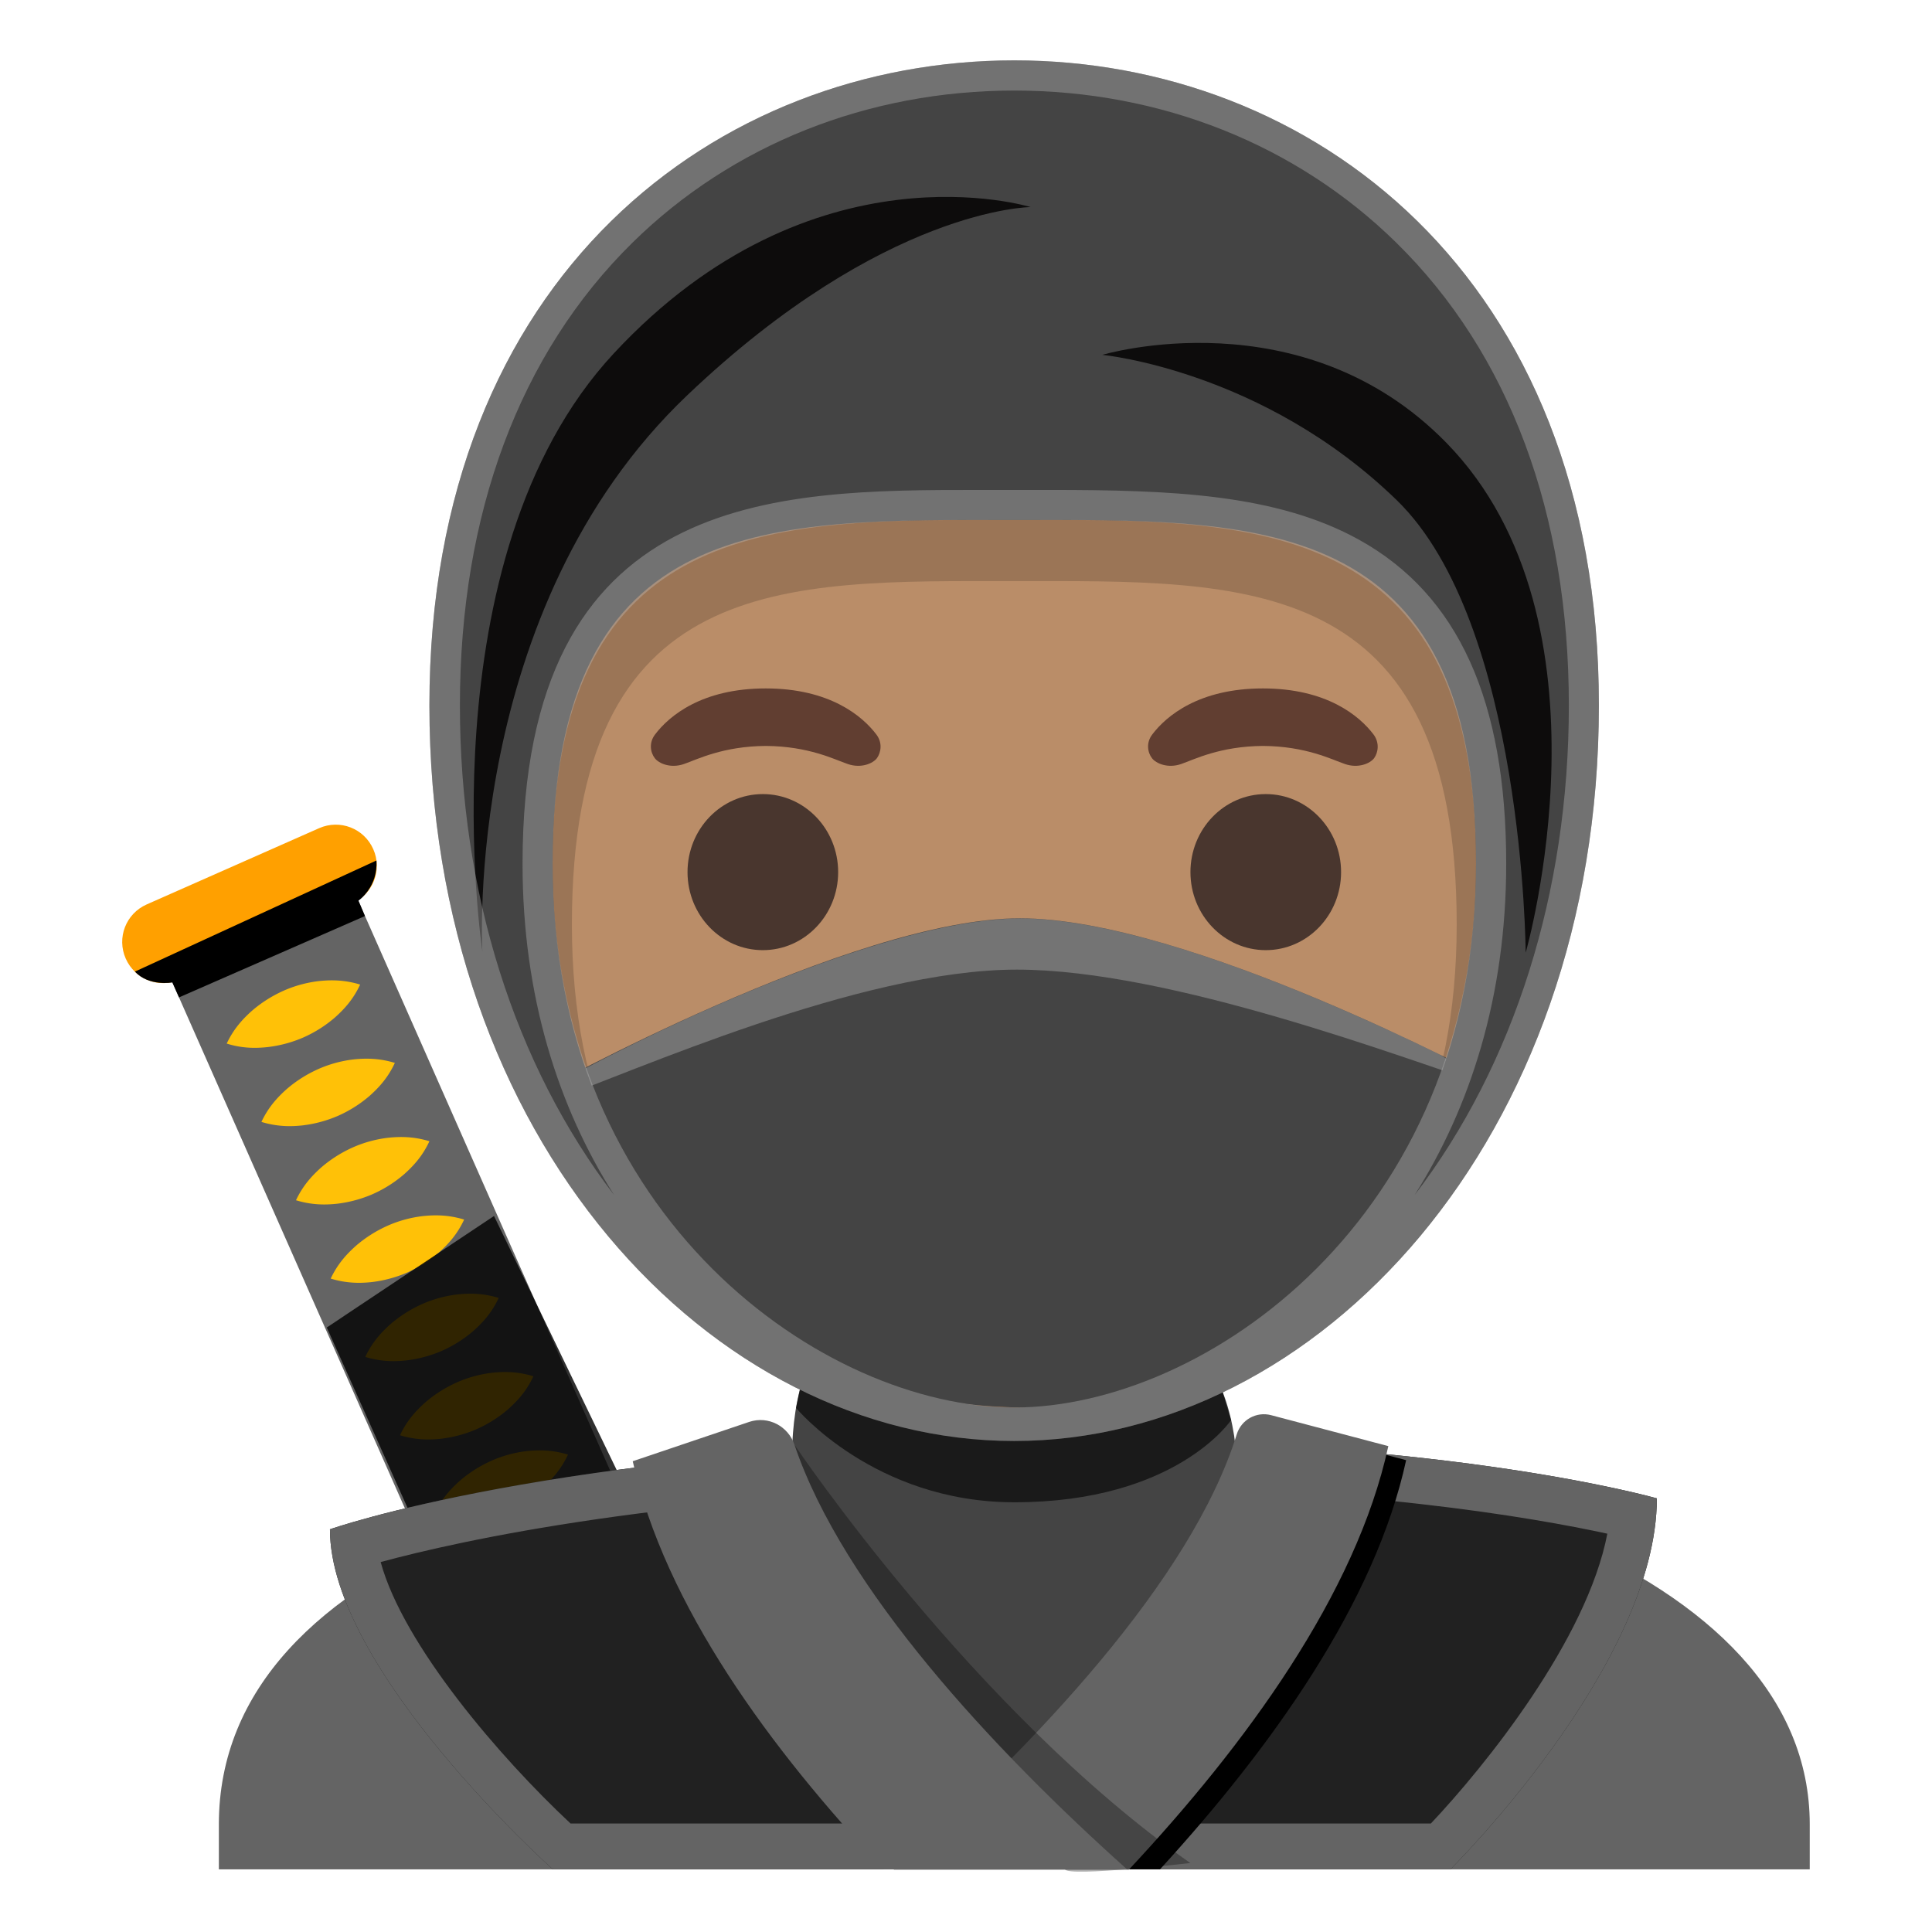 <svg xmlns="http://www.w3.org/2000/svg" xml:space="preserve" id="Layer_1" x="0" y="0" version="1.1" viewBox="0 0 128 128"><g id="katana"><path d="m48.81 116.4-12.3 5.44-25.76-58.27 12.3-5.44z" style="fill:#646464"/><path d="M15.02 69.14c.45-.96 1.05-1.62 1.68-2.18.64-.55 1.33-.98 2.06-1.31a8.1 8.1 0 0 1 2.36-.65c.84-.09 1.73-.08 2.74.23-.45.97-1.04 1.62-1.68 2.19a8.4 8.4 0 0 1-2.07 1.31 8.4 8.4 0 0 1-2.36.64c-.82.09-1.71.09-2.73-.23M21.91 84.71c.45-.96 1.05-1.62 1.68-2.18.64-.55 1.33-.98 2.06-1.31a8.1 8.1 0 0 1 2.36-.65c.84-.09 1.73-.08 2.74.23-.45.97-1.04 1.62-1.68 2.19A8.4 8.4 0 0 1 27 84.3a8.4 8.4 0 0 1-2.36.64c-.83.09-1.71.08-2.73-.23M17.32 74.33c.45-.96 1.05-1.62 1.68-2.18.64-.55 1.33-.98 2.06-1.31a8.1 8.1 0 0 1 2.36-.65c.84-.09 1.73-.08 2.74.23-.45.97-1.04 1.62-1.68 2.19a8.4 8.4 0 0 1-2.07 1.31 8.4 8.4 0 0 1-2.36.64c-.83.09-1.71.08-2.73-.23M26.5 95.09c.45-.96 1.05-1.62 1.68-2.18.64-.55 1.33-.98 2.06-1.31a8.1 8.1 0 0 1 2.36-.65c.84-.09 1.72-.08 2.74.23-.45.97-1.04 1.62-1.68 2.19a8.4 8.4 0 0 1-2.07 1.31 8.4 8.4 0 0 1-2.36.64c-.83.09-1.71.08-2.73-.23M24.2 89.9c.45-.96 1.05-1.62 1.68-2.18.64-.55 1.33-.98 2.06-1.31a8.1 8.1 0 0 1 2.36-.65c.84-.09 1.72-.08 2.74.23-.45.97-1.04 1.62-1.68 2.19a8.4 8.4 0 0 1-2.07 1.31 8.4 8.4 0 0 1-2.36.64c-.83.09-1.71.08-2.73-.23M33.38 110.66c.46-.96 1.05-1.62 1.68-2.18.64-.55 1.33-.98 2.06-1.31a8.1 8.1 0 0 1 2.36-.65c.84-.09 1.72-.08 2.74.23-.45.97-1.04 1.62-1.68 2.19-.64.55-1.33.98-2.06 1.31a8.4 8.4 0 0 1-2.36.64c-.84.09-1.72.08-2.74-.23M19.61 79.52c.45-.96 1.05-1.62 1.68-2.18.64-.55 1.33-.98 2.06-1.31a8.1 8.1 0 0 1 2.36-.65c.84-.09 1.73-.08 2.74.23-.45.97-1.04 1.62-1.68 2.19a8.4 8.4 0 0 1-2.07 1.31 8.4 8.4 0 0 1-2.36.64c-.83.09-1.71.08-2.73-.23M31.09 105.47c.45-.96 1.05-1.62 1.68-2.18.64-.55 1.33-.98 2.06-1.31a8.1 8.1 0 0 1 2.36-.65c.84-.09 1.72-.08 2.74.23-.45.97-1.04 1.62-1.68 2.19-.64.55-1.33.98-2.06 1.31a8.4 8.4 0 0 1-2.36.64c-.84.09-1.73.08-2.74-.23M28.79 100.28c.45-.96 1.05-1.62 1.68-2.18.64-.55 1.33-.98 2.06-1.31a8.1 8.1 0 0 1 2.36-.65c.84-.09 1.72-.08 2.74.23-.45.97-1.04 1.62-1.68 2.19-.64.55-1.33.98-2.06 1.31a8.4 8.4 0 0 1-2.36.64c-.84.09-1.72.08-2.74-.23" style="fill:#ffc107"/><path d="M23.34 59.85 11.92 64.9c-1.38.61-2.98-.01-3.59-1.39s.01-2.98 1.39-3.59l11.42-5.05c1.38-.61 2.98.01 3.59 1.39.61 1.37-.01 2.98-1.39 3.59" style="fill:#ffa000"/><g style="opacity:.81"><path d="m28.62 103.52-6.97-15.57 11.08-7.39 8.58 17.77z" style="fill:#000"/></g><path d="M8.94 64.37c.91 1 2.48.72 2.48.72l.44.99 12.32-5.39-.43-1.02s1.3-.89 1.19-2.66z" style="fill:#000"/></g><g id="ninja"><g id="XMLID_1_"><path d="M14.5 120.87v2.98h105.4v-2.98c0-17.01-26.71-25.43-52.7-25.4-25.83.03-52.7 7.38-52.7 25.4" style="fill:#646464"/></g><path d="M21.86 101.32c0 9.35 14.77 22.53 14.77 22.53h59.46s13.68-13.54 13.68-24.58c0 0-15.17-4.35-42.57-3.8-30.57.61-45.34 5.85-45.34 5.85" style="fill:#212121"/><path d="M71.95 98.46c17.78 0 29.7 2.1 34.54 3.15-1.35 7.03-8.11 15.41-11.69 19.2h-57c-4.67-4.36-11.08-11.82-12.58-17.32 5.2-1.41 19.09-4.52 42.04-4.98 1.57-.03 3.14-.05 4.69-.05m0-3.04c-1.54 0-3.12.01-4.75.05-30.56.61-45.34 5.85-45.34 5.85 0 9.35 14.77 22.53 14.77 22.53h59.46s13.68-13.54 13.68-24.58c0 0-13.43-3.85-37.82-3.85" style="fill:#646464"/><path d="M52.45 97.5c0-2.98.2-8.22 3.77-9.89 2.47-1.15 19.06-.56 21.62.76 3.24 1.67 4.11 6.31 4.11 9.12 0 5.04-6.6 20.14-14.74 20.14S52.45 102.54 52.45 97.5" style="fill:#444"/><path d="m53.43 89.98-.69 3.3s5.17 6.25 14.46 6.25c10.73 0 14.36-5.44 14.36-5.44L80.63 91z" style="opacity:.61"/><path d="M76.85 123.85c7.39-8.07 14.26-17.68 16.31-27.11l-7.76-2.05c-.98-.26-1.98.3-2.28 1.26-2.89 9.32-12.71 19.86-21.65 27.9z"/><path d="M74.79 123.87c7.72-8.26 15.06-18.26 17.19-28.06l-7.76-2.05c-.98-.26-1.98.3-2.28 1.26-3.01 9.69-13.51 20.71-22.73 28.85z" style="fill:#646464"/><path d="M52.64 95.73s11.86 17.65 26.22 27.7c0 0-8.07.93-8.3.42s-17.29-19.17-17.29-19.17z" style="opacity:.31"/><path d="M74.67 123.85c-8.86-7.93-18.81-18.6-22.03-28.12-.42-1.25-1.74-1.94-2.99-1.53l-7.73 2.61c2.12 9.55 9.15 19.11 16.64 27.04z" style="fill:#646464"/></g><path id="head" d="M67.2 9.39c-17.64 0-33.97 18.86-33.97 46.01 0 27 16.83 39.23 33.97 39.23s33.97-12.23 33.97-39.23c0-27.15-16.33-46.01-33.97-46.01" style="fill:#ba8d68"/><g id="eyes"><ellipse cx="50.54" cy="57.78" rx="4.99" ry="5.17" style="fill:#49362e"/><ellipse cx="83.86" cy="57.78" rx="4.99" ry="5.17" style="fill:#49362e"/></g><path d="M58.06 48.66c-.94-1.24-3.11-3.05-7.33-3.05s-6.39 1.81-7.33 3.05c-.42.55-.31 1.19-.02 1.57.27.36 1.06.69 1.93.39s2.57-1.18 5.43-1.2c2.85.02 4.55.9 5.43 1.2.87.3 1.66-.03 1.93-.39.27-.38.38-1.02-.04-1.57M91 48.66c-.94-1.24-3.11-3.05-7.33-3.05s-6.39 1.81-7.33 3.05c-.42.55-.31 1.19-.02 1.57.27.36 1.06.69 1.93.39s2.57-1.18 5.43-1.2c2.85.02 4.55.9 5.43 1.2.87.3 1.66-.03 1.93-.39.27-.38.37-1.02-.04-1.57" style="fill:#613e31" id="eyebrows"/><g id="cover"><path d="M67.2 8.05c-18.73 0-33.97 12.58-33.97 41.17 0 28.75 14.7 44.47 33.97 44.47s35.6-16.09 35.6-44.85c-.01-28.59-16.87-40.79-35.6-40.79m0 83.24c-12.62 0-29.31-6.5-29.31-30.03 0-23.4 14.03-22.76 29.31-22.76s29.31-.64 29.31 22.76c0 23.53-16.69 30.03-29.31 30.03" style="opacity:.17"/><path d="M67.2 47.23h-.01z" style="fill:#212121"/><path d="M67.57 60.84c11.15 0 31.09 10.69 31.09 10.69-.61 10.22-13.92 21.98-30.38 21.74-27.62-.4-32.55-20.92-32.55-20.92s20.69-11.51 31.84-11.51" style="fill:#444"/><path d="M98.63 71.94c0-.03.01-.06.01-.08-1.06-.63-2.13-1.29-3.21-1.97-6.11-3-19.47-9.04-27.85-9.04-7.72 0-20.74 5.71-28.74 9.9-1.6 1.07-.68 1.17-2.23 2.15 5.24-1.84 20.34-8.66 30.74-8.66 10.21-.01 25.69 5.9 31.28 7.7" style="opacity:.4;fill:#bdbdbd"/><path d="M67.2 4C47.65 4 28.45 18.14 28.45 46.74c0 28.75 18.63 48.73 38.74 48.73s38.74-19.98 38.74-48.73C105.94 18.14 86.75 4 67.2 4m0 89.25c-13.18 0-30.59-12.51-30.59-36.04 0-23.4 14.64-22.76 30.59-22.76s30.59-.64 30.59 22.76c0 23.52-17.42 36.04-30.59 36.04" style="fill:#444"/><path d="M68.28 13.72s-14.44-4.49-27.62 9.7c-12.64 13.61-8.7 39.62-8.7 39.62s-1.34-22.67 13.58-36.86c13.05-12.42 22.74-12.46 22.74-12.46" style="fill:#0d0c0c"/><path d="M92.54 33.14c8.42 8.18 8.54 29.98 8.54 29.98s6.31-21.95-5.25-33.78c-9.56-9.79-22.8-5.83-22.8-5.83s10.64 1.01 19.51 9.63" style="fill:#0d0c0c"/><g style="opacity:.38"><path d="M67.2 6c9.7 0 18.69 3.58 25.3 10.07 7.49 7.35 11.44 17.95 11.44 30.67 0 12.37-3.62 23.81-10.22 32.44 3.68-5.81 6.07-13.16 6.07-21.96 0-10.8-3.18-17.81-9.73-21.45-5.51-3.06-12.54-3.31-20.49-3.31h-4.72c-13.47 0-30.23 0-30.23 24.76 0 8.81 2.38 16.15 6.07 21.96-6.6-8.63-10.22-20.07-10.22-32.44 0-12.71 3.96-23.32 11.44-30.67C48.51 9.58 57.5 6 67.2 6m0-2C47.65 4 28.45 18.14 28.45 46.74c0 28.75 18.63 48.73 38.74 48.73s38.74-19.98 38.74-48.73C105.94 18.14 86.75 4 67.2 4m0 30.45h2.36c14.43 0 28.23.57 28.23 22.76 0 23.52-18 36.04-30.59 36.04S36.61 80.73 36.61 57.21c0-22.19 13.8-22.76 28.23-22.76z" style="fill:#bdbdbd"/></g></g></svg>